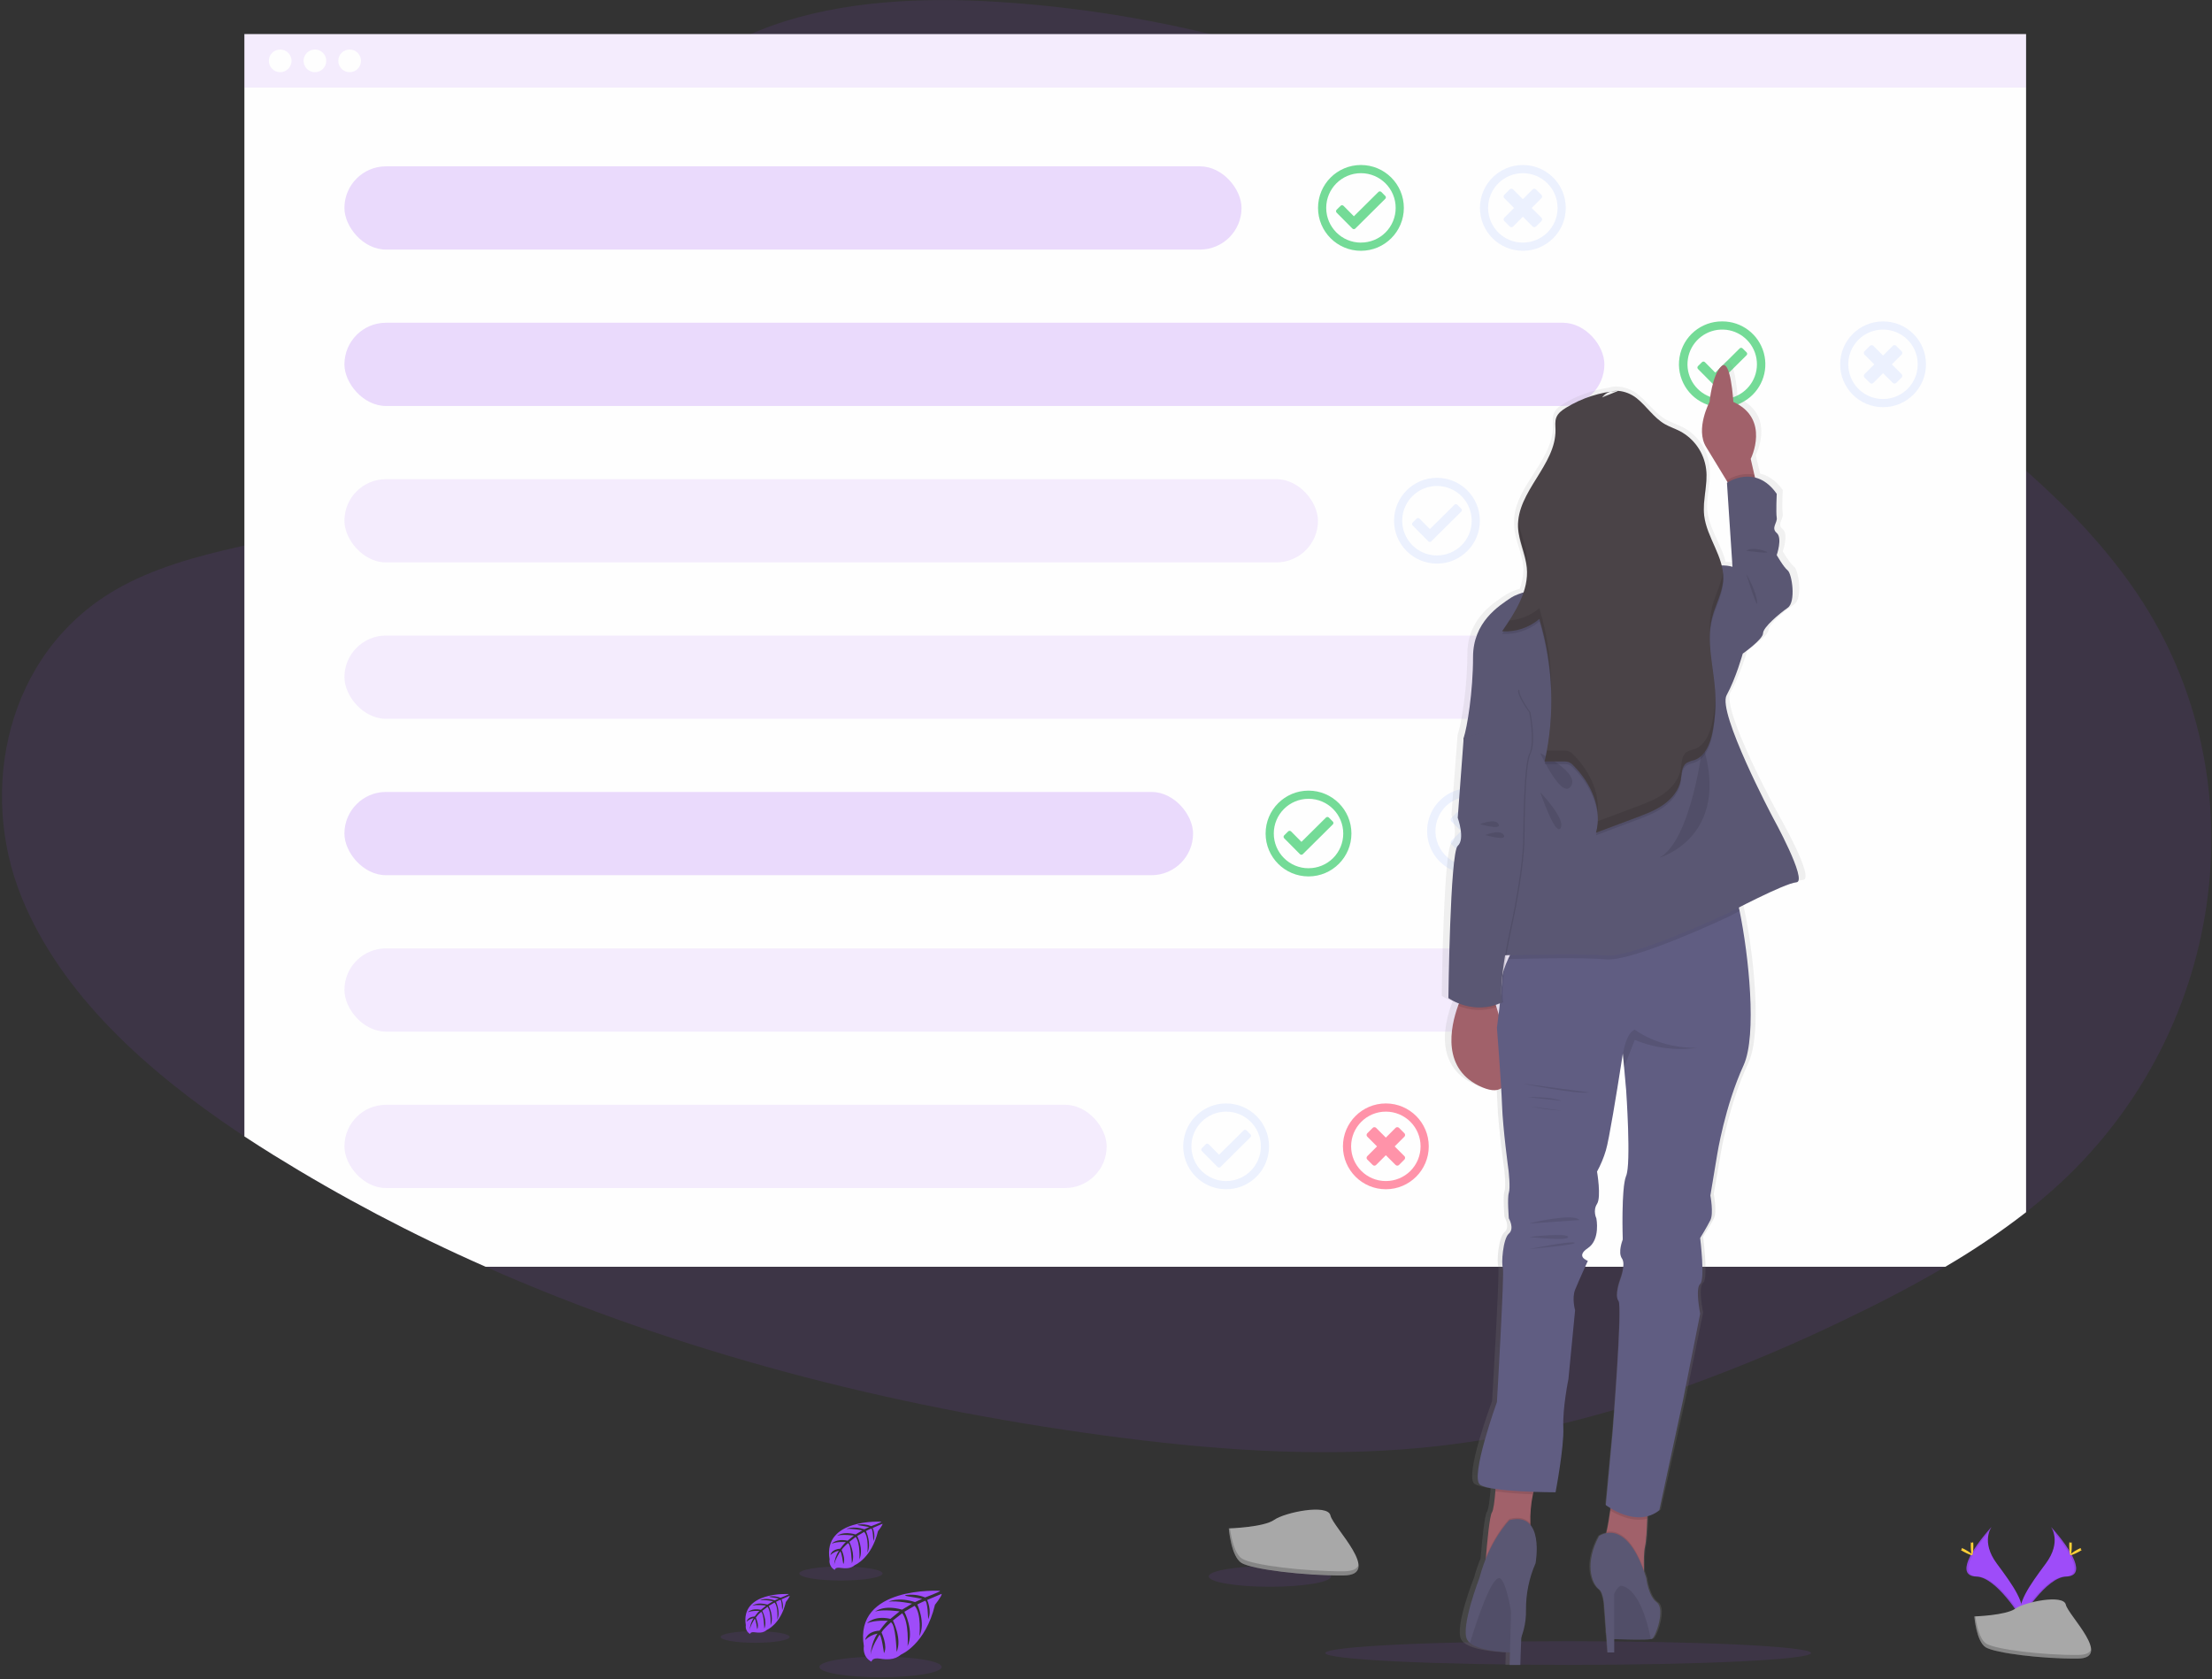 <svg width="461" height="350" viewBox="0 0 461 350" fill="none" xmlns="http://www.w3.org/2000/svg">
<rect x="0" y="0" width="461" height="350" fill="#333333" stroke="none"/>
<path opacity="0.1" fill-rule="evenodd" clip-rule="evenodd" d="M427.404 248.402C425.971 249.662 424.502 250.889 422.998 252.081C422.746 252.285 422.487 252.507 422.231 252.69C416.877 256.844 411.256 260.641 405.404 264.058C398.689 268.027 391.681 271.637 384.578 275.044C373.903 280.209 362.968 284.821 351.818 288.861L351.316 289.044C346.411 290.792 341.45 292.406 336.434 293.885L336.345 293.911C332.845 294.932 329.321 295.876 325.772 296.742L325.287 296.861C320.064 298.122 314.789 299.193 309.46 300.076L308.234 300.272C304.34 300.885 300.418 301.385 296.47 301.771C274.277 303.9 251.817 302.171 229.761 299.182C185.219 293.14 141.269 281.814 101.172 264.058C85.894 257.325 71.108 249.527 56.924 240.721C54.914 239.469 52.917 238.192 50.933 236.889C50.622 236.68 50.307 236.463 49.996 236.263C30.436 223.187 12.77 207.262 4.552 187.165C-4.616 164.73 1.252 136.296 23.959 123.015C31.802 118.459 40.85 115.977 50.005 113.929L50.942 113.72C52.492 113.38 54.041 113.052 55.587 112.724C60.99 111.578 66.423 110.442 71.805 109.168C81.807 106.814 91.634 104.004 100.793 99.878C101.469 99.577 102.142 99.266 102.811 98.945C109.977 95.539 117.774 90.583 123.675 84.63C128.759 79.491 132.417 73.598 133.021 67.275C133.196 65.479 133.115 63.667 132.783 61.893C132.153 58.529 131.544 55.242 131.08 52.032C130.228 46.002 129.956 40.237 131.118 34.676C132.302 29.009 134.98 23.555 140.098 18.266C140.873 17.466 141.705 16.67 142.593 15.878C146.726 12.252 151.401 9.295 156.448 7.115C157.076 6.831 157.706 6.566 158.339 6.319C172.39 0.63 189.281 -0.558 205.061 0.226C219.804 0.983 234.454 3.018 248.845 6.31C249.986 6.566 251.127 6.834 252.251 7.106C264.498 10.072 276.549 13.796 288.333 18.258C322.979 31.287 355.403 50.06 385.387 70.439L386.818 71.414C387.519 71.893 388.22 72.376 388.922 72.861C390.358 73.849 391.786 74.843 393.205 75.842C394.261 76.577 395.314 77.318 396.364 78.064L398.625 79.67L400.035 80.683C407.699 86.218 415.24 91.954 422.227 98.106L422.993 98.788C431.509 106.367 439.22 114.567 445.394 123.722C471.585 162.571 463.818 216.395 427.404 248.402Z" fill="#9E4CF9"/>
<path opacity="0.03" fill-rule="evenodd" clip-rule="evenodd" d="M422.998 6.31V252.081C422.746 252.285 422.487 252.507 422.231 252.69C416.877 256.844 411.256 260.641 405.404 264.058H101.206C85.917 257.327 71.119 249.528 56.924 240.721C54.914 239.469 52.917 238.192 50.933 236.889C50.622 236.68 50.307 236.463 49.996 236.263V6.336L422.998 6.31Z" fill="black"/>
<path fill-rule="evenodd" clip-rule="evenodd" d="M422.252 7.106V252.69C416.898 256.844 411.277 260.641 405.425 264.058H101.206C85.917 257.327 71.119 249.529 56.924 240.721C54.914 239.469 52.917 238.192 50.933 236.889V7.106H422.252Z" fill="#FEFEFE"/>
<g opacity="0.7">
<path fill-rule="evenodd" clip-rule="evenodd" d="M324.069 108.543C324.069 103.604 328.073 99.601 333.011 99.601C337.949 99.601 341.953 103.604 341.953 108.543C341.953 113.481 337.949 117.484 333.011 117.484C328.073 117.484 324.069 113.481 324.069 108.543ZM325.772 108.543C325.772 112.54 329.013 115.781 333.011 115.781L332.99 115.768C336.681 115.783 339.792 113.018 340.211 109.35C340.629 105.682 338.22 102.287 334.62 101.471C331.02 100.654 327.382 102.677 326.177 106.167C325.907 106.93 325.771 107.733 325.772 108.543Z" fill="#FF6584"/>
<path fill-rule="evenodd" clip-rule="evenodd" d="M335.753 112.426L336.877 111.297C336.971 111.204 337.024 111.077 337.024 110.944C337.024 110.811 336.971 110.684 336.877 110.591L334.846 108.555L336.877 106.524C336.971 106.431 337.024 106.304 337.024 106.171C337.024 106.038 336.971 105.911 336.877 105.818L335.753 104.689C335.659 104.595 335.531 104.542 335.398 104.542C335.264 104.542 335.136 104.595 335.042 104.689L333.011 106.72L330.98 104.689C330.886 104.595 330.759 104.542 330.627 104.542C330.494 104.542 330.367 104.595 330.273 104.689L329.145 105.839C329.051 105.932 328.998 106.06 328.998 106.192C328.998 106.325 329.051 106.452 329.145 106.546L331.176 108.577L329.145 110.612C329.051 110.705 328.998 110.833 328.998 110.965C328.998 111.098 329.051 111.225 329.145 111.319L330.273 112.447C330.367 112.541 330.494 112.594 330.627 112.594C330.759 112.594 330.886 112.541 330.98 112.447L333.011 110.412L335.042 112.447C335.246 112.633 335.561 112.624 335.753 112.426Z" fill="#FF6584"/>
</g>
<path opacity="0.1" fill-rule="evenodd" clip-rule="evenodd" d="M311.342 165.803C313.326 167.136 314.694 169.207 315.141 171.555C315.253 172.109 315.312 172.672 315.315 173.237C315.322 176.194 313.868 178.962 311.429 180.634C308.991 182.306 305.884 182.664 303.129 181.591L302.873 181.489C299.571 180.08 297.426 176.839 297.422 173.248C297.417 169.658 299.553 166.411 302.852 164.994C303.307 164.799 303.779 164.645 304.262 164.534L304.53 164.47C306.888 163.983 309.342 164.463 311.342 165.803ZM313.488 174.336C313.49 174.327 313.49 174.319 313.488 174.31C313.549 173.954 313.582 173.594 313.586 173.233C313.58 170.972 312.517 168.845 310.714 167.481C308.911 166.118 306.575 165.675 304.398 166.284L304.13 166.365C303.63 166.525 303.15 166.742 302.699 167.012C300.684 168.209 299.373 170.307 299.181 172.643C298.989 174.979 299.94 177.263 301.732 178.772C302.14 179.116 302.586 179.412 303.061 179.654C303.142 179.699 303.226 179.74 303.312 179.777C305.359 180.724 307.73 180.663 309.725 179.612C311.72 178.561 313.112 176.64 313.488 174.417V174.336Z" fill="#4D7CFE"/>
<path opacity="0.1" fill-rule="evenodd" clip-rule="evenodd" d="M309.09 177.103L310.218 175.975C310.312 175.881 310.365 175.754 310.365 175.622C310.365 175.489 310.312 175.362 310.218 175.268L308.187 173.237L310.218 171.206C310.313 171.112 310.366 170.984 310.366 170.851C310.366 170.717 310.313 170.589 310.218 170.495L309.09 169.371C308.996 169.277 308.869 169.224 308.737 169.224C308.604 169.224 308.477 169.277 308.383 169.371L306.352 171.41L304.308 169.371C304.215 169.277 304.088 169.224 303.955 169.224C303.822 169.224 303.695 169.277 303.602 169.371L302.473 170.495C302.379 170.589 302.326 170.717 302.326 170.851C302.326 170.984 302.379 171.112 302.473 171.206L304.509 173.237L302.473 175.268C302.379 175.362 302.326 175.489 302.326 175.622C302.326 175.754 302.379 175.881 302.473 175.975L303.602 177.103C303.695 177.197 303.822 177.25 303.955 177.25C304.088 177.25 304.215 177.197 304.308 177.103L306.344 175.072L308.375 177.103C308.469 177.2 308.598 177.255 308.732 177.255C308.867 177.255 308.996 177.2 309.09 177.103Z" fill="#4D7CFE"/>
<path opacity="0.7" fill-rule="evenodd" clip-rule="evenodd" d="M274.69 43.337C274.69 38.399 278.694 34.395 283.632 34.395C288.57 34.395 292.574 38.399 292.574 43.337C292.574 48.275 288.57 52.279 283.632 52.279C278.694 52.279 274.69 48.275 274.69 43.337ZM283.632 50.575C279.634 50.575 276.394 47.335 276.394 43.337C276.394 39.339 279.634 36.099 283.632 36.099C287.63 36.099 290.87 39.339 290.87 43.337C290.874 45.257 290.112 47.099 288.754 48.456C287.395 49.813 285.552 50.573 283.632 50.567V50.575ZM287.881 40.02L288.695 40.838V40.829C288.781 40.91 288.83 41.024 288.83 41.143C288.829 41.262 288.778 41.375 288.69 41.455L282.461 47.638C282.381 47.721 282.27 47.768 282.155 47.768C282.039 47.768 281.928 47.721 281.848 47.638L278.569 44.333C278.486 44.253 278.439 44.142 278.439 44.027C278.439 43.911 278.486 43.8 278.569 43.72L279.391 42.907C279.471 42.825 279.581 42.779 279.696 42.779C279.81 42.779 279.92 42.825 280 42.907L282.159 45.083L287.268 40.02C287.349 39.937 287.459 39.89 287.575 39.89C287.69 39.89 287.801 39.937 287.881 40.02Z" fill="#3ACC6C"/>
<path opacity="0.1" fill-rule="evenodd" clip-rule="evenodd" d="M290.534 108.543C290.534 103.604 294.537 99.601 299.476 99.601C304.414 99.601 308.417 103.604 308.417 108.543C308.417 113.481 304.414 117.484 299.476 117.484C294.537 117.484 290.534 113.481 290.534 108.543ZM299.476 115.781C296.548 115.781 293.909 114.017 292.788 111.313C291.668 108.608 292.287 105.494 294.357 103.424C296.427 101.354 299.541 100.735 302.246 101.855C304.951 102.975 306.714 105.615 306.714 108.543C306.719 110.463 305.957 112.307 304.599 113.664C303.24 115.022 301.396 115.782 299.476 115.777V115.781ZM303.725 105.221L304.538 106.043V106.039C304.622 106.12 304.668 106.233 304.667 106.349C304.665 106.466 304.616 106.577 304.53 106.656L298.296 112.839C298.216 112.922 298.105 112.969 297.99 112.969C297.874 112.969 297.763 112.922 297.683 112.839L294.409 109.535C294.325 109.454 294.278 109.344 294.278 109.228C294.278 109.112 294.325 109.002 294.409 108.922L295.231 108.108C295.311 108.025 295.421 107.978 295.537 107.978C295.653 107.978 295.763 108.025 295.844 108.108L298.002 110.284L303.112 105.221C303.192 105.138 303.303 105.091 303.418 105.091C303.534 105.091 303.645 105.138 303.725 105.221Z" fill="#4D7CFE"/>
<path opacity="0.7" fill-rule="evenodd" clip-rule="evenodd" d="M263.765 173.748C263.765 168.81 267.768 164.807 272.706 164.807C277.645 164.807 281.648 168.81 281.648 173.748C281.648 178.686 277.645 182.69 272.706 182.69C267.768 182.69 263.765 178.686 263.765 173.748ZM272.706 180.987C268.709 180.987 265.468 177.746 265.468 173.748C265.468 169.75 268.709 166.51 272.706 166.51C276.704 166.51 279.945 169.75 279.945 173.748C279.95 175.669 279.189 177.513 277.831 178.871C276.472 180.229 274.627 180.989 272.706 180.982V180.987ZM276.956 170.427L277.769 171.249V171.244C277.852 171.326 277.899 171.438 277.897 171.555C277.896 171.672 277.846 171.783 277.76 171.862L271.527 178.044C271.446 178.128 271.336 178.175 271.22 178.175C271.105 178.175 270.994 178.128 270.914 178.044L267.639 174.74C267.556 174.66 267.509 174.549 267.509 174.434C267.509 174.318 267.556 174.207 267.639 174.127L268.461 173.314C268.541 173.231 268.652 173.184 268.768 173.184C268.883 173.184 268.994 173.231 269.074 173.314L271.233 175.49L276.342 170.427C276.423 170.344 276.533 170.297 276.649 170.297C276.765 170.297 276.875 170.344 276.956 170.427Z" fill="#3ACC6C"/>
<path opacity="0.1" fill-rule="evenodd" clip-rule="evenodd" d="M247.277 235.536C248.661 232.195 251.922 230.016 255.538 230.016C260.477 230.016 264.48 234.02 264.48 238.958C264.48 242.575 262.301 245.835 258.96 247.219C255.619 248.603 251.773 247.838 249.216 245.281C246.658 242.723 245.893 238.877 247.277 235.536ZM255.538 246.196C251.541 246.196 248.3 242.956 248.3 238.958C248.3 234.96 251.541 231.72 255.538 231.72C259.536 231.72 262.777 234.96 262.777 238.958C262.774 242.954 259.534 246.192 255.538 246.192V246.196ZM259.788 235.637L260.601 236.454V236.45C260.686 236.531 260.734 236.644 260.734 236.762C260.733 236.88 260.683 236.992 260.597 237.072L254.367 243.254C254.287 243.337 254.176 243.384 254.061 243.384C253.945 243.384 253.834 243.337 253.754 243.254L250.476 239.95C250.394 239.87 250.348 239.76 250.348 239.646C250.348 239.531 250.394 239.421 250.476 239.341L251.293 238.524C251.373 238.44 251.484 238.393 251.6 238.393C251.715 238.393 251.826 238.44 251.906 238.524L254.065 240.699L259.175 235.637C259.255 235.554 259.365 235.506 259.481 235.506C259.597 235.506 259.707 235.554 259.788 235.637Z" fill="#4D7CFE"/>
<path opacity="0.7" fill-rule="evenodd" clip-rule="evenodd" d="M350.033 74.45C350.765 70.119 354.533 66.962 358.925 66.998C362.967 66.977 366.521 69.67 367.593 73.567C368.666 77.465 366.99 81.597 363.506 83.647C363.099 83.894 362.672 84.107 362.229 84.281C360.326 85.035 358.221 85.113 356.268 84.502C356.17 84.477 356.076 84.443 355.982 84.409L355.982 84.409C351.823 83 349.302 78.78 350.033 74.45ZM362.097 82.442C361.797 82.59 361.486 82.716 361.168 82.82C359.812 83.259 358.357 83.29 356.983 82.91C356.791 82.855 356.6 82.795 356.417 82.727C353.191 81.536 351.248 78.241 351.767 74.842C352.287 71.444 355.126 68.879 358.56 68.707C361.994 68.534 365.075 70.801 365.933 74.131C366.79 77.46 365.187 80.934 362.097 82.442ZM363.174 72.627L363.987 73.432C364.074 73.511 364.125 73.623 364.126 73.741C364.128 73.859 364.081 73.972 363.996 74.053L361.203 76.825L360.351 77.677L357.771 80.232C357.676 80.328 357.542 80.374 357.409 80.355C357.314 80.34 357.226 80.295 357.158 80.227L356.974 80.044L353.883 76.923C353.8 76.843 353.753 76.732 353.753 76.617C353.753 76.501 353.8 76.39 353.883 76.31L354.705 75.497C354.785 75.414 354.896 75.367 355.012 75.367C355.127 75.367 355.238 75.414 355.318 75.497L357.477 77.673L358.367 76.791L358.865 76.293L358.946 76.216L359.904 75.267L362.561 72.627C362.641 72.544 362.752 72.497 362.867 72.497C362.983 72.497 363.094 72.544 363.174 72.627Z" fill="#3ACC6C"/>
<rect opacity="0.2" x="71.78" y="34.672" width="186.965" height="17.355" rx="8.678" fill="#9E4CF9"/>
<rect opacity="0.2" x="71.78" y="67.275" width="262.589" height="17.355" rx="8.678" fill="#9E4CF9"/>
<rect opacity="0.1" x="71.78" y="99.878" width="202.898" height="17.355" rx="8.678" fill="#9E4CF9"/>
<rect opacity="0.1" x="71.78" y="132.48" width="262.589" height="17.355" rx="8.678" fill="#9E4CF9"/>
<rect opacity="0.2" x="71.78" y="165.083" width="176.865" height="17.355" rx="8.678" fill="#9E4CF9"/>
<rect opacity="0.1" x="71.78" y="197.69" width="262.589" height="17.355" rx="8.678" fill="#9E4CF9"/>
<rect opacity="0.1" x="71.78" y="230.293" width="158.863" height="17.355" rx="8.678" fill="#9E4CF9"/>
<path opacity="0.1" fill-rule="evenodd" clip-rule="evenodd" d="M308.434 43.337C308.434 38.399 312.438 34.395 317.376 34.395C322.314 34.395 326.318 38.399 326.318 43.337C326.318 48.275 322.314 52.279 317.376 52.279C312.438 52.279 308.434 48.275 308.434 43.337ZM310.137 43.337C310.137 47.335 313.378 50.575 317.376 50.575V50.567C319.296 50.573 321.139 49.813 322.497 48.456C323.856 47.099 324.618 45.257 324.614 43.337C324.614 39.339 321.374 36.099 317.376 36.099C313.378 36.099 310.137 39.339 310.137 43.337Z" fill="#4D7CFE"/>
<path opacity="0.1" fill-rule="evenodd" clip-rule="evenodd" d="M320.118 47.216L321.246 46.092C321.341 45.998 321.394 45.87 321.394 45.736C321.394 45.603 321.341 45.475 321.246 45.381L319.211 43.35L321.242 41.319C321.336 41.224 321.39 41.096 321.39 40.963C321.39 40.83 321.336 40.702 321.242 40.608L320.114 39.483C320.02 39.389 319.893 39.336 319.76 39.336C319.628 39.336 319.5 39.389 319.407 39.483L317.376 41.514L315.345 39.483C315.251 39.389 315.123 39.336 314.989 39.336C314.856 39.336 314.728 39.389 314.634 39.483L313.51 40.608C313.414 40.701 313.361 40.829 313.361 40.963C313.361 41.097 313.414 41.225 313.51 41.319L315.541 43.35L313.514 45.376C313.419 45.47 313.365 45.598 313.365 45.732C313.365 45.866 313.419 45.994 313.514 46.087L314.638 47.212C314.732 47.306 314.86 47.359 314.994 47.359C315.127 47.359 315.255 47.306 315.349 47.212L317.38 45.181L319.411 47.212C319.504 47.306 319.631 47.36 319.764 47.361C319.896 47.362 320.024 47.309 320.118 47.216Z" fill="#4D7CFE"/>
<path opacity="0.1" fill-rule="evenodd" clip-rule="evenodd" d="M383.505 75.94C383.505 71.001 387.509 66.998 392.447 66.998C394.821 66.991 397.099 67.931 398.777 69.609C400.456 71.288 401.395 73.566 401.389 75.94C401.389 80.878 397.385 84.881 392.447 84.881C387.509 84.881 383.505 80.878 383.505 75.94ZM385.437 77.791C386.278 80.971 389.158 83.184 392.447 83.178V83.174C394.982 83.17 397.33 81.841 398.638 79.67C400.333 76.851 399.914 73.243 397.618 70.888C395.323 68.532 391.727 68.02 388.866 69.642C386.004 71.264 384.596 74.611 385.437 77.791Z" fill="#4D7CFE"/>
<path opacity="0.1" fill-rule="evenodd" clip-rule="evenodd" d="M395.181 79.819L396.309 78.695C396.403 78.6 396.456 78.472 396.456 78.339C396.456 78.206 396.403 78.078 396.309 77.984L394.274 75.952L396.309 73.921C396.403 73.828 396.456 73.701 396.456 73.568C396.456 73.435 396.403 73.308 396.309 73.215L395.181 72.086C395.087 71.992 394.96 71.939 394.827 71.939C394.695 71.939 394.567 71.992 394.474 72.086L392.447 74.117L390.416 72.086C390.323 71.992 390.195 71.939 390.063 71.939C389.93 71.939 389.803 71.992 389.709 72.086L388.581 73.215C388.487 73.308 388.434 73.435 388.434 73.568C388.434 73.701 388.487 73.828 388.581 73.921L390.612 75.952L388.581 77.984C388.487 78.078 388.433 78.206 388.433 78.339C388.433 78.472 388.487 78.6 388.581 78.695L389.709 79.819C389.802 79.915 389.929 79.969 390.063 79.969C390.196 79.969 390.324 79.915 390.416 79.819L392.447 77.788L394.482 79.819C394.676 80.009 394.987 80.009 395.181 79.819Z" fill="#4D7CFE"/>
<g opacity="0.7">
<path fill-rule="evenodd" clip-rule="evenodd" d="M279.881 238.958C279.881 234.02 283.884 230.016 288.822 230.016C293.761 230.016 297.764 234.02 297.764 238.958C297.764 243.896 293.761 247.9 288.822 247.9C283.884 247.9 279.881 243.896 279.881 238.958ZM281.584 238.958C281.584 242.956 284.825 246.196 288.822 246.196V246.192C290.743 246.198 292.587 245.438 293.946 244.08C295.304 242.722 296.065 240.879 296.061 238.958C296.061 234.96 292.82 231.72 288.822 231.72C284.825 231.72 281.584 234.96 281.584 238.958Z" fill="#FF6584"/>
<path fill-rule="evenodd" clip-rule="evenodd" d="M291.565 242.837L292.689 241.713C292.783 241.619 292.836 241.491 292.836 241.357C292.836 241.224 292.783 241.096 292.689 241.002L290.658 238.971L292.689 236.94C292.783 236.846 292.836 236.719 292.836 236.586C292.836 236.454 292.783 236.326 292.689 236.233L291.565 235.105C291.47 235.01 291.342 234.957 291.209 234.957C291.076 234.957 290.948 235.01 290.853 235.105L288.822 237.136L286.791 235.105C286.698 235.01 286.571 234.958 286.438 234.958C286.305 234.958 286.178 235.01 286.085 235.105L284.956 236.233C284.862 236.326 284.809 236.454 284.809 236.586C284.809 236.719 284.862 236.846 284.956 236.94L286.987 238.971L284.956 241.002C284.862 241.096 284.809 241.224 284.809 241.357C284.809 241.491 284.862 241.619 284.956 241.713L286.085 242.837C286.177 242.933 286.305 242.988 286.438 242.988C286.571 242.988 286.699 242.933 286.791 242.837L288.822 240.806L290.853 242.837C290.948 242.931 291.076 242.984 291.209 242.984C291.342 242.984 291.47 242.931 291.565 242.837Z" fill="#FF6584"/>
</g>
<path opacity="0.1" fill-rule="evenodd" clip-rule="evenodd" d="M326.811 347.049C354.767 347.049 377.429 345.944 377.429 344.58C377.429 343.216 354.767 342.11 326.811 342.11C298.856 342.11 276.193 343.216 276.193 344.58C276.193 345.944 298.856 347.049 326.811 347.049Z" fill="#9E4CF9"/>
<path fill-rule="evenodd" clip-rule="evenodd" d="M370.604 169.707C370.604 169.707 358.635 147.83 360.658 144.271C362.68 140.711 364.158 135.559 364.158 135.559C364.158 135.559 368.577 132.536 368.577 131.301C368.577 130.066 372.077 127.209 373.921 125.966C375.765 124.723 374.841 118.851 373.921 118.14C373.001 117.429 371.541 114.938 371.541 114.938C371.541 114.938 372.818 111.383 371.541 110.314C370.744 109.647 371.014 108.984 371.284 108.319C371.448 107.918 371.611 107.516 371.541 107.112C371.353 106.039 371.541 102.134 371.541 102.134C370.046 100.057 368.39 99.086 366.832 98.728L366.695 98.166L365.908 94.849C365.908 94.849 369.74 87.504 363.523 83.659C363.083 83.384 362.624 83.142 362.148 82.936C362.148 82.936 362.148 82.757 362.114 82.454C362.029 81.356 361.769 78.601 361.211 76.83C360.887 75.799 360.466 75.105 359.934 75.263C359.803 75.301 359.683 75.369 359.585 75.463C359.331 75.692 359.109 75.954 358.925 76.242C358.917 76.259 358.907 76.275 358.895 76.289C358.189 77.556 357.694 78.929 357.43 80.355C357.241 81.198 357.099 82.051 357.004 82.91C356.735 83.421 356.498 83.949 356.293 84.49C355.54 86.444 354.658 89.829 356.263 92.333C357.626 94.462 359.461 97.387 360.794 99.516L360.836 99.584L360.917 99.716L360.777 99.805L360.798 100.133L360.922 101.926L361.973 117.412C361.663 117.322 361.348 117.255 361.028 117.212C360.573 117.145 360.113 117.115 359.653 117.122C359.264 115.595 358.582 114.115 357.897 112.627C356.999 110.677 356.096 108.715 355.842 106.622C355.797 106.253 355.772 105.882 355.769 105.511C355.787 104.435 355.921 103.357 356.055 102.28V102.28C356.21 101.033 356.365 99.787 356.34 98.545V98.545C356.34 98.119 356.34 97.693 356.297 97.268C356.297 97.153 356.297 97.033 356.263 96.914C355.79 93.493 353.66 90.525 350.571 88.982C350.105 88.75 349.622 88.552 349.139 88.354C348.515 88.098 347.891 87.842 347.305 87.513C345.911 86.732 344.808 85.586 343.701 84.436C342.902 83.606 342.101 82.774 341.186 82.075C339.564 80.836 337.141 80.172 335.332 80.798C334.372 80.943 333.421 81.139 332.483 81.386C330.196 81.984 328.002 82.895 325.964 84.094C325.687 84.26 325.411 84.43 325.147 84.626C324.57 85.002 324.114 85.535 323.831 86.163C323.648 86.695 323.578 87.259 323.627 87.819C323.627 88.224 323.627 88.637 323.652 89.041C323.59 92.575 321.586 95.693 319.587 98.804C317.731 101.693 315.879 104.574 315.588 107.776C315.588 107.871 315.578 107.965 315.569 108.06C315.563 108.123 315.557 108.186 315.554 108.249V108.394V108.977V109.241V109.509C315.61 111.059 316.065 112.553 316.52 114.048C316.921 115.366 317.323 116.686 317.453 118.046C317.478 118.306 317.491 118.561 317.495 118.821C317.448 120.155 317.194 121.474 316.741 122.73C315.819 122.976 314.93 123.336 314.097 123.803L313.91 123.923C311.647 125.375 307.798 127.846 306.369 132.455C305.992 133.685 305.803 134.966 305.811 136.253C305.787 140.801 305.371 145.338 304.568 149.814C304.382 150.942 304.121 152.056 303.785 153.148C303.753 153.255 303.744 153.366 303.759 153.476L302.873 164.973L302.716 166.995L302.495 169.873C302.495 169.873 302.558 170.048 302.652 170.342C302.791 170.778 302.907 171.222 303.001 171.67C303.249 172.645 303.288 173.66 303.116 174.651C303.029 175.072 302.811 175.454 302.495 175.745C302.467 175.769 302.443 175.796 302.422 175.826C302.171 176.179 301.945 177.231 301.749 178.755C301.673 179.352 301.6 180.033 301.528 180.74C301.102 185.274 300.838 192.061 300.676 197.673C300.523 203.209 300.468 207.581 300.468 207.581C301.185 208.044 301.952 208.424 302.754 208.714L302.709 208.826L302.709 208.826C302.663 208.94 302.616 209.057 302.571 209.178C301.847 211.057 301.38 213.025 301.183 215.029C300.825 219.214 301.996 223.864 307.834 226.257C308.207 226.412 308.59 226.543 308.979 226.648C310.257 226.989 311.198 226.895 311.892 226.47C311.892 226.631 311.904 226.788 311.916 226.945C311.923 227.032 311.93 227.119 311.934 227.206C311.994 228.245 312.045 229.195 312.071 229.991C312.254 234.973 313.488 243.684 313.488 243.684C313.488 243.684 313.914 247.244 313.544 248.308C313.173 249.373 313.544 253.644 313.544 253.644C313.544 253.644 314.821 255.772 313.544 256.845C312.266 257.918 311.887 263.232 312.266 263.96C312.271 263.987 312.271 264.015 312.266 264.041C312.547 265.808 310.959 292.063 310.959 292.063C310.959 292.063 309.456 296.082 308.26 300.255C307.093 304.317 306.216 308.524 307.297 309.311C307.834 309.703 309.082 309.997 310.665 310.223C310.665 310.352 310.651 310.481 310.637 310.612C310.632 310.658 310.627 310.704 310.623 310.751C310.47 312.628 310.227 314.651 309.878 315.162C309.371 315.886 308.839 321.498 308.6 324.529L308.575 324.866C308.029 326.159 307.571 327.488 307.204 328.842C307.204 328.842 303.129 339.061 304.509 341.714C304.637 341.952 304.809 342.165 305.015 342.34C305.056 342.383 305.1 342.423 305.147 342.459C307.11 344.03 312.028 344.358 313.812 344.431L313.744 346.96V347.054H316.064V346.99C316.064 346.67 316.116 345.206 316.192 343.247C316.192 342.991 316.206 342.726 316.22 342.454C316.225 342.356 316.23 342.257 316.235 342.157C316.235 341.973 316.247 341.787 316.258 341.598C316.265 341.486 316.273 341.373 316.277 341.259C316.961 339.443 317.303 337.518 317.287 335.578C317.289 333.351 317.59 331.135 318.181 328.987C318.473 327.881 318.867 326.805 319.36 325.772C319.36 325.772 320.084 321.94 319.075 319.228C318.882 318.69 318.594 318.19 318.223 317.755V317.482V317.172V316.903C318.201 315.069 318.383 313.238 318.768 311.445C318.766 311.416 318.766 311.388 318.768 311.359C318.802 311.21 318.841 311.07 318.879 310.934L318.905 310.84L319.658 310.866C321.97 310.929 323.669 310.929 323.669 310.929C323.669 310.929 325.513 301.502 325.33 297.415V296.861C325.266 292.799 326.445 287.277 326.445 287.277L327.919 272.872C327.919 272.872 327.182 270.377 327.919 268.614C328.374 267.516 329.315 265.476 329.971 264.071C330.091 263.816 330.201 263.583 330.297 263.38C330.446 263.064 330.56 262.822 330.622 262.687L330.682 262.568C330.45 262.489 330.229 262.378 330.026 262.24C329.426 261.84 328.889 261.057 330.686 259.903C333.45 258.123 332.53 253.678 332.53 253.678C332.53 253.678 331.717 252.077 332.675 250.654C333.633 249.232 332.675 243.897 332.675 243.897C333.456 242.48 334.081 240.983 334.54 239.431C335.225 237.302 336.958 226.891 337.776 221.871C338.044 220.223 338.201 219.159 338.201 219.159L338.227 219.418L338.252 219.7L338.482 222.071L338.512 222.386L338.938 226.87C338.938 226.87 339.79 238.656 339.257 243.276V243.361C339.216 243.839 339.111 244.31 338.946 244.762C337.967 246.976 338.146 255.772 338.197 257.718V258.11C338.197 258.131 338.17 258.21 338.129 258.334C337.958 258.842 337.537 260.096 337.678 261.116C337.713 261.438 337.829 261.745 338.014 262.01C338.269 262.424 338.384 262.91 338.342 263.394V263.437C338.337 263.642 338.32 263.847 338.291 264.05C338.162 264.874 337.945 265.682 337.644 266.46C337.644 266.46 336.656 269.057 337.03 270.415C337.075 270.592 337.158 270.756 337.273 270.897C337.36 271.053 337.408 271.229 337.414 271.408C337.412 271.423 337.412 271.439 337.414 271.454C337.759 274.32 336.869 286.97 336.341 293.894C336.128 296.627 335.974 298.467 335.974 298.467L334.54 313.599L334.684 313.701C334.85 313.821 335.161 314.025 335.578 314.272V314.306L335.515 314.762C335.306 316.218 335.025 317.912 334.718 319.207C334.709 319.244 334.7 319.28 334.691 319.315C334.676 319.375 334.662 319.432 334.646 319.488C334.087 319.585 333.555 319.799 333.083 320.114C329.984 325.619 331.355 329.984 333.083 331.252C333.573 331.61 333.905 332.611 334.127 333.854L334.552 339.342V339.973C334.553 340.143 334.58 340.313 334.633 340.475L334.765 342.14L334.944 344.456H336.358V341.654H336.434C338.665 341.731 342.263 341.825 343.83 341.701H343.873C344.003 341.701 344.117 341.683 344.218 341.667L344.245 341.663C344.263 341.66 344.281 341.657 344.299 341.654C344.383 341.642 344.466 341.619 344.546 341.586C345.376 341.186 347.445 335.319 345.58 333.986C343.715 332.653 343.302 328.877 343.302 328.877C343.141 328.383 342.979 327.914 342.813 327.467V327.178C342.762 325.351 342.783 323.371 343.034 322.298C343.315 321.119 343.46 318.641 343.519 316.469V315.979V315.928C343.843 315.846 344.16 315.743 344.469 315.617L344.537 315.588C345.107 315.349 345.642 315.032 346.125 314.647L351.286 291.53L351.835 288.844L354.948 273.6C354.948 273.6 353.845 268.265 354.948 267.38C355.373 267.056 355.463 265.676 355.437 264.08C355.395 261.286 354.948 257.774 354.948 257.774C354.948 257.774 356.421 255.462 357.162 254.04C357.903 252.617 357.162 248.883 357.162 248.883L358.631 240.367C358.631 240.367 360.291 230.17 364.345 221.654C367.325 215.373 365.426 198.414 363.493 189.387C363.442 189.153 363.391 188.923 363.34 188.702V188.668C364.251 188.217 365.367 187.672 366.559 187.101L367.01 186.888C368.522 186.177 370.123 185.445 371.558 184.836L371.651 184.797C372.684 184.347 373.74 183.952 374.815 183.614C375.132 183.517 375.457 183.45 375.786 183.414C378.341 183.231 370.604 169.707 370.604 169.707ZM312.99 198.661H313.757C313.667 198.827 313.582 198.998 313.497 199.168L313.459 199.244L313.458 199.244C313.42 199.32 313.383 199.394 313.348 199.47C313.067 200.054 312.807 200.65 312.594 201.233C312.679 200.603 312.786 199.917 312.905 199.185L312.91 199.152C312.938 198.97 312.962 198.81 312.99 198.661ZM310.921 209.672C310.923 209.692 310.923 209.712 310.921 209.732C310.968 209.889 311.015 210.034 311.1 210.158C311.185 210.417 311.266 210.681 311.347 210.95C311.371 210.746 311.397 210.537 311.424 210.323C311.435 210.236 311.446 210.148 311.457 210.06C311.463 210.006 311.472 209.953 311.481 209.899C311.497 209.798 311.513 209.697 311.513 209.591C311.515 209.566 311.515 209.54 311.513 209.515C311.521 209.455 311.53 209.395 311.54 209.334C311.563 209.196 311.585 209.057 311.585 208.918V208.778L311.53 208.799C311.257 208.896 310.989 208.985 310.725 209.068C310.735 209.099 310.746 209.132 310.756 209.164C310.788 209.265 310.822 209.369 310.857 209.472L310.921 209.672Z" fill="url(#paint0_linear)"/>
<path fill-rule="evenodd" clip-rule="evenodd" d="M366.197 101.47L361.599 103.101L359.929 100.333C358.652 98.204 356.881 95.292 355.574 93.176C353.266 89.45 356.285 83.778 356.285 83.778C356.285 83.778 356.813 78.107 358.763 76.336C360.713 74.564 361.245 83.778 361.245 83.778C369.041 87.325 364.864 95.654 364.864 95.654L365.622 98.962L366.197 101.47Z" fill="#A1616A"/>
<path opacity="0.1" fill-rule="evenodd" clip-rule="evenodd" d="M366.197 101.47L361.599 103.101L359.929 100.333V100.091C359.929 100.091 362.565 98.281 365.639 98.962L366.197 101.47Z" fill="black"/>
<path fill-rule="evenodd" clip-rule="evenodd" d="M358.763 120.12L361.066 118.187L359.912 100.636C359.912 100.636 365.852 96.561 370.285 102.943C370.285 102.943 370.106 106.844 370.285 107.908C370.464 108.973 369.046 110.037 370.285 111.097C371.524 112.158 370.285 115.704 370.285 115.704C370.285 115.704 371.686 118.187 372.571 118.898C373.457 119.609 374.347 125.455 372.571 126.698C370.796 127.942 367.432 130.773 367.432 132.016C367.432 133.26 363.174 136.274 363.174 136.274L359.448 131.31L358.763 120.12Z" fill="#5A5773"/>
<path fill-rule="evenodd" clip-rule="evenodd" d="M308.945 226.665C300.353 223.021 302.26 214.117 303.878 209.634C304.203 208.726 304.582 207.838 305.015 206.977L309.844 204.06C309.844 204.06 310.827 206.568 311.879 209.936C314.31 217.732 317.116 230.131 308.945 226.665Z" fill="#A1616A"/>
<path fill-rule="evenodd" clip-rule="evenodd" d="M320.757 307.902C320.174 309.034 319.745 310.238 319.479 311.483C319.061 313.49 318.882 315.54 318.947 317.589C318.981 319.007 319.1 319.935 319.1 319.935L309.529 326.518C309.529 326.518 309.584 325.747 309.678 324.614C309.925 321.6 310.44 316.005 310.925 315.281C311.262 314.774 311.496 312.756 311.645 310.887C311.794 309.018 311.853 307.37 311.853 307.37C311.853 307.37 323.35 303.048 320.757 307.902Z" fill="#A1616A"/>
<path fill-rule="evenodd" clip-rule="evenodd" d="M343.362 312.624C343.362 312.624 343.362 314.455 343.294 316.584C343.226 318.713 343.098 321.221 342.83 322.396C342.583 323.465 342.566 325.44 342.613 327.259C342.676 329.388 342.83 331.304 342.83 331.304C342.83 331.304 333.036 322.064 334.054 321.332C334.322 321.136 334.586 320.348 334.829 319.301C335.127 318.023 335.395 316.32 335.595 314.868C335.834 313.165 335.983 311.76 335.983 311.76L343.362 312.624Z" fill="#A1616A"/>
<path opacity="0.1" fill-rule="evenodd" clip-rule="evenodd" d="M320.757 307.902C320.174 309.034 319.745 310.238 319.479 311.483C316.859 311.418 314.244 311.219 311.645 310.887C311.79 309.056 311.853 307.37 311.853 307.37C311.853 307.37 323.35 303.048 320.757 307.902Z" fill="black"/>
<path opacity="0.1" fill-rule="evenodd" clip-rule="evenodd" d="M343.362 312.624C343.362 312.624 343.362 314.455 343.294 316.584C340.245 317.363 337.111 315.805 335.595 314.881C335.834 313.178 335.983 311.772 335.983 311.772L343.362 312.624Z" fill="black"/>
<path fill-rule="evenodd" clip-rule="evenodd" d="M363.37 222.08C359.47 230.595 357.873 240.691 357.873 240.691L356.459 249.207C356.459 249.207 357.166 252.928 356.459 254.346C355.752 255.764 354.33 258.067 354.33 258.067C354.33 258.067 355.395 266.758 354.33 267.639C353.266 268.521 354.33 273.847 354.33 273.847L350.783 291.752L345.819 314.796C341.033 318.696 334.663 313.731 334.663 313.731L336.068 298.667C336.068 298.667 338.197 272.268 337.311 271.186C336.426 270.105 337.665 266.758 337.665 266.758C337.665 266.758 338.908 263.564 338.023 262.321C337.137 261.078 338.197 258.421 338.197 258.421C338.197 258.421 337.844 247.61 338.908 245.128C339.973 242.645 338.908 227.287 338.908 227.287L338.482 222.505L338.24 219.857L338.214 219.597C338.214 219.597 338.052 220.662 337.788 222.305C337.005 227.308 335.336 237.676 334.676 239.81C334.219 241.34 333.602 242.819 332.836 244.221C332.836 244.221 333.756 249.539 332.836 250.957C331.917 252.375 332.696 253.971 332.696 253.971C332.696 253.971 333.582 258.4 330.92 260.175C328.259 261.951 330.92 262.832 330.92 262.832C330.92 262.832 328.97 267.09 328.263 268.861C327.557 270.633 328.263 273.119 328.263 273.119L326.875 287.473C326.875 287.473 325.632 293.498 325.811 297.577C325.99 301.656 324.193 311.07 324.193 311.07C324.193 311.07 310.542 311.07 308.439 309.473C306.335 307.877 311.973 292.258 311.973 292.258C311.973 292.258 313.569 264.957 313.212 264.246C312.854 263.535 313.212 258.221 314.455 257.156C315.698 256.092 314.455 253.967 314.455 253.967C314.455 253.967 314.102 249.709 314.455 248.649C314.808 247.589 314.4 244.038 314.4 244.038C314.4 244.038 313.212 235.352 313.037 230.387C312.863 225.422 311.973 214.254 311.973 214.254C311.973 214.254 312.901 207.347 313.041 204.06C313.092 202.851 313.633 201.344 314.297 199.922C315.065 198.315 315.948 196.765 316.937 195.285C316.937 195.285 358.95 182.877 360.726 184.116C361.194 184.444 361.875 186.671 362.548 189.898C364.409 198.895 366.24 215.795 363.37 222.08Z" fill="#605D82"/>
<path fill-rule="evenodd" clip-rule="evenodd" d="M337.486 113.703C344.242 113.703 349.719 108.226 349.719 101.47C349.719 94.714 344.242 89.237 337.486 89.237C330.73 89.237 325.253 94.714 325.253 101.47C325.253 108.226 330.73 113.703 337.486 113.703Z" fill="#A1616A"/>
<path opacity="0.1" fill-rule="evenodd" clip-rule="evenodd" d="M362.535 189.898C361.126 190.618 360.181 191.12 360.181 191.12C360.181 191.12 340.326 200.518 334.663 199.985C330.294 199.56 319.143 199.798 314.285 199.922C315.053 198.315 315.935 196.765 316.925 195.285C316.925 195.285 358.937 182.877 360.713 184.116C361.181 184.444 361.863 186.662 362.535 189.898Z" fill="black"/>
<path fill-rule="evenodd" clip-rule="evenodd" d="M328.979 121.005C328.979 121.005 317.631 122.781 314.974 124.552C312.318 126.324 306.995 129.683 306.995 136.964C306.995 144.245 305.756 151.675 305.045 153.804C304.334 155.933 316.231 173.114 316.231 173.114L311.973 199.172C311.973 199.172 329.004 198.644 334.676 199.172C340.347 199.7 360.193 190.311 360.193 190.311C360.193 190.311 371.894 184.103 374.377 183.925C376.859 183.746 369.412 170.274 369.412 170.274C369.412 170.274 357.89 148.469 359.84 144.922C361.79 141.375 363.208 136.236 363.208 136.236L361.079 118.153C361.079 118.153 357.89 117.092 355.229 119.038C352.568 120.984 343.528 119.928 343.528 119.928L328.979 121.005Z" fill="#5A5773"/>
<path opacity="0.1" fill-rule="evenodd" clip-rule="evenodd" d="M309.746 152.561L305.313 153.804L304.07 170.47C304.07 170.47 305.667 174.898 304.07 176.32C302.473 177.742 302.12 208.05 302.12 208.05C302.12 208.05 307.263 211.776 313.288 208.936C313.288 208.936 312.403 205.568 315.064 193.335C317.725 181.102 317.721 174.898 317.721 174.898C317.721 174.898 317.721 159.654 318.964 157.172C320.207 154.69 318.964 148.486 318.964 148.486C318.964 148.486 316.482 145.118 316.656 143.875C316.831 142.631 309.746 152.561 309.746 152.561Z" fill="black"/>
<path opacity="0.1" fill-rule="evenodd" clip-rule="evenodd" d="M311.87 209.936C309.26 210.816 306.417 210.712 303.878 209.642C304.203 208.734 304.582 207.847 305.015 206.985L309.844 204.06C309.844 204.06 310.819 206.568 311.87 209.936Z" fill="black"/>
<path fill-rule="evenodd" clip-rule="evenodd" d="M309.477 152.561L305.045 153.804L303.806 170.47C303.806 170.47 305.403 174.898 303.806 176.32C302.209 177.742 301.856 208.05 301.856 208.05C301.856 208.05 306.995 211.776 313.024 208.936C313.024 208.936 312.139 205.568 314.796 193.335C317.453 181.102 317.457 174.898 317.457 174.898C317.457 174.898 317.457 159.654 318.696 157.172C319.935 154.69 318.696 148.486 318.696 148.486C318.696 148.486 316.213 145.118 316.392 143.875C316.571 142.631 309.477 152.561 309.477 152.561Z" fill="#5A5773"/>
<path opacity="0.1" fill-rule="evenodd" clip-rule="evenodd" d="M354.863 155.23C354.863 155.23 352.559 175.085 345.819 178.807C345.819 178.798 360.887 174.544 354.863 155.23Z" fill="black"/>
<path opacity="0.1" fill-rule="evenodd" clip-rule="evenodd" d="M321.004 156.993C321.004 156.993 329.332 161.072 327.391 163.908C325.449 166.744 321.004 156.993 321.004 156.993Z" fill="black"/>
<path opacity="0.1" fill-rule="evenodd" clip-rule="evenodd" d="M321.004 165.151C321.004 165.151 326.322 170.644 325.262 172.594C324.201 174.544 321.004 165.151 321.004 165.151Z" fill="black"/>
<path opacity="0.1" fill-rule="evenodd" clip-rule="evenodd" d="M363.919 119.588C363.919 119.588 366.005 123.134 366.206 125.438C366.406 127.741 363.919 119.588 363.919 119.588Z" fill="black"/>
<path opacity="0.1" fill-rule="evenodd" clip-rule="evenodd" d="M363.919 114.802C363.919 114.802 364.967 113.916 367.641 114.802C370.314 115.687 363.919 114.802 363.919 114.802Z" fill="black"/>
<path opacity="0.1" fill-rule="evenodd" clip-rule="evenodd" d="M353.666 218.422C349.274 219.045 344.794 218.472 340.701 216.762L338.465 222.48L338.223 219.831C338.585 217.613 339.296 215.233 340.701 214.633C340.701 214.633 345.61 218.554 353.666 218.422Z" fill="black"/>
<path opacity="0.1" fill-rule="evenodd" clip-rule="evenodd" d="M317.299 225.865C317.299 225.865 328.204 228.126 331.261 227.73L317.299 225.865Z" fill="black"/>
<path opacity="0.1" fill-rule="evenodd" clip-rule="evenodd" d="M318.432 228.726C318.432 228.726 323.086 228.526 325.411 229.459L318.432 228.726Z" fill="black"/>
<path opacity="0.1" fill-rule="evenodd" clip-rule="evenodd" d="M318.964 230.655C321.088 231.104 323.243 231.388 325.411 231.507L318.964 230.655Z" fill="black"/>
<path opacity="0.1" fill-rule="evenodd" clip-rule="evenodd" d="M318.696 255.053C318.896 254.917 328.004 252.792 329.136 254.321L318.696 255.053Z" fill="black"/>
<path opacity="0.1" fill-rule="evenodd" clip-rule="evenodd" d="M318.696 257.846C318.696 257.846 326.607 256.918 326.807 257.846C327.007 258.774 318.696 257.846 318.696 257.846Z" fill="black"/>
<path opacity="0.1" fill-rule="evenodd" clip-rule="evenodd" d="M318.696 260.371C318.696 260.371 327.139 258.642 328.136 259.038C329.132 259.434 318.696 260.371 318.696 260.371Z" fill="black"/>
<path opacity="0.1" fill-rule="evenodd" clip-rule="evenodd" d="M319.096 319.935L309.524 326.518C309.524 326.518 309.58 325.747 309.673 324.614C311.802 319.373 314.574 316.609 314.574 316.609C316.733 316.052 318.095 316.571 318.943 317.589C318.977 319.007 319.096 319.935 319.096 319.935Z" fill="black"/>
<path fill-rule="evenodd" clip-rule="evenodd" d="M320.029 325.853C318.678 328.932 317.998 332.263 318.032 335.625C318.085 338.388 317.384 341.113 316.005 343.507C315.806 343.843 315.581 344.163 315.332 344.465C315.332 344.465 308.681 344.414 306.352 342.48C306.097 342.279 305.887 342.027 305.735 341.74C304.402 339.083 308.328 328.91 308.328 328.91C310.389 321.063 314.574 316.878 314.574 316.878C322.021 314.949 320.029 325.853 320.029 325.853Z" fill="#5A5773"/>
<path opacity="0.1" fill-rule="evenodd" clip-rule="evenodd" d="M316.005 343.507C315.806 343.843 315.581 344.163 315.332 344.465C315.332 344.465 308.681 344.414 306.352 342.48C307.498 338.691 311.155 327.229 312.863 329.174C314.472 331.005 315.592 339.819 316.005 343.507Z" fill="black"/>
<path fill-rule="evenodd" clip-rule="evenodd" d="M315.085 329.89L314.621 347.062H316.852C316.852 347.062 317.214 331.998 318.21 329.89C319.207 327.782 315.085 329.89 315.085 329.89Z" fill="#5A5773"/>
<path opacity="0.1" fill-rule="evenodd" clip-rule="evenodd" d="M342.83 331.303C342.83 331.303 333.036 322.064 334.054 321.331C334.322 321.136 334.586 320.348 334.829 319.3C336.707 318.968 339.939 319.756 342.613 327.258C342.676 329.379 342.83 331.303 342.83 331.303Z" fill="black"/>
<path fill-rule="evenodd" clip-rule="evenodd" d="M344.29 341.608C344.214 341.636 344.136 341.657 344.056 341.671C342.906 341.876 338.67 341.757 336.298 341.671C335.401 341.629 334.691 340.897 334.676 339.998C334.676 339.359 334.676 338.58 334.625 337.75C334.514 335.127 334.199 332.006 333.258 331.303C331.593 330.026 330.277 325.687 333.258 320.199C333.258 320.199 338.972 315.839 343.094 328.953C343.094 328.953 343.494 332.7 345.291 334.029C347.088 335.357 345.091 341.207 344.29 341.608Z" fill="#5A5773"/>
<path opacity="0.1" fill-rule="evenodd" clip-rule="evenodd" d="M344.056 341.671C342.906 341.876 338.67 341.757 336.298 341.671C335.401 341.629 334.691 340.896 334.676 339.998C334.676 339.359 334.676 338.58 334.625 337.75C335.344 334.569 336.379 331.303 337.712 330.558C337.712 330.558 341.744 330.103 344.056 341.671Z" fill="black"/>
<path fill-rule="evenodd" clip-rule="evenodd" d="M333.982 330.171L335.05 344.465H336.413V328.953L333.982 330.171Z" fill="#5A5773"/>
<path opacity="0.1" fill-rule="evenodd" clip-rule="evenodd" d="M337.311 81.995C333.449 82.282 329.71 83.483 326.403 85.499C325.551 86.014 324.7 86.636 324.346 87.56C324.04 88.36 324.167 89.263 324.18 90.114C324.295 97.451 316.12 102.999 316.375 110.327C316.477 113.235 317.938 115.943 318.206 118.842C318.653 123.675 315.792 128.129 313.05 132.136C315.875 132.306 318.657 131.384 320.821 129.56C323.721 139.207 324.099 149.436 321.919 159.271H325.841C326.228 159.246 326.617 159.295 326.986 159.416C327.331 159.578 327.64 159.808 327.893 160.093C331.559 163.742 334.016 169.137 332.615 174.119L340.96 170.989C342.957 170.24 344.984 169.478 346.721 168.238C348.459 166.999 349.915 165.215 350.281 163.129C350.507 161.852 350.434 160.327 351.486 159.586C352.003 159.307 352.556 159.101 353.13 158.973C355.42 158.169 356.434 155.52 356.902 153.136C357.472 150.21 357.651 147.222 357.434 144.249C357.064 139.268 355.591 134.209 356.804 129.347C357.49 126.617 359.014 124.071 359.137 121.257C359.338 116.607 355.706 112.609 355.165 107.989C354.786 104.766 355.948 101.513 355.569 98.294C355.142 94.922 353.097 91.97 350.089 90.387C349.063 89.859 347.96 89.501 346.947 88.922C344.635 87.581 343.158 85.162 341.058 83.502C338.959 81.841 335.463 81.215 333.884 83.378L337.311 81.995Z" fill="black"/>
<path fill-rule="evenodd" clip-rule="evenodd" d="M337.311 81.45C333.447 81.743 329.708 82.952 326.403 84.975C325.551 85.49 324.7 86.112 324.346 87.04C324.04 87.841 324.167 88.743 324.18 89.595C324.295 96.927 316.12 102.475 316.375 109.803C316.477 112.711 317.938 115.419 318.206 118.319C318.653 123.156 315.792 127.605 313.05 131.612C315.875 131.782 318.657 130.86 320.821 129.036C323.721 138.683 324.099 148.913 321.919 158.748H325.841C326.228 158.722 326.617 158.771 326.986 158.892C327.331 159.054 327.64 159.285 327.893 159.569C331.559 163.218 334.016 168.613 332.615 173.595L340.96 170.465C342.957 169.716 344.984 168.954 346.721 167.715C348.459 166.476 349.915 164.692 350.281 162.605C350.507 161.328 350.434 159.803 351.486 159.063C352.002 158.783 352.556 158.578 353.13 158.454C355.42 157.645 356.434 154.996 356.902 152.612C357.472 149.686 357.651 146.698 357.434 143.726C357.064 138.744 355.591 133.685 356.804 128.823C357.49 126.094 359.014 123.547 359.137 120.733C359.338 116.083 355.706 112.085 355.165 107.465C354.786 104.242 355.948 100.989 355.569 97.77C355.142 94.398 353.097 91.447 350.089 89.863C349.063 89.335 347.96 88.982 346.947 88.398C344.635 87.057 343.158 84.639 341.058 82.978C338.959 81.317 335.463 80.692 333.884 82.855L337.311 81.45Z" fill="#4A4347"/>
<g opacity="0.1">
<path fill-rule="evenodd" clip-rule="evenodd" d="M324.172 87.798C324.155 87.964 324.146 88.13 324.146 88.296C324.159 88.13 324.167 87.956 324.172 87.798Z" fill="black"/>
<path fill-rule="evenodd" clip-rule="evenodd" d="M355.135 104.847C355.288 102.59 355.791 100.325 355.603 98.077C355.446 100.333 354.943 102.594 355.135 104.847Z" fill="black"/>
<path fill-rule="evenodd" clip-rule="evenodd" d="M318.206 116.058C317.959 113.418 316.729 110.948 316.439 108.308C316.382 108.791 316.36 109.278 316.375 109.765C316.478 112.643 317.904 115.325 318.193 118.191C318.264 117.482 318.268 116.768 318.206 116.058Z" fill="black"/>
<path fill-rule="evenodd" clip-rule="evenodd" d="M356.804 126.554C356.405 128.286 356.262 130.068 356.378 131.842C356.423 130.807 356.565 129.779 356.804 128.772C357.49 126.043 359.014 123.496 359.137 120.682C359.158 120.181 359.135 119.68 359.069 119.183C358.754 121.717 357.43 124.054 356.804 126.554Z" fill="black"/>
<path fill-rule="evenodd" clip-rule="evenodd" d="M320.821 126.783C319.046 128.275 316.847 129.169 314.536 129.338C314.051 130.096 313.548 130.841 313.05 131.569C315.875 131.739 318.657 130.817 320.821 128.993C322.373 134.16 323.207 139.515 323.299 144.909C323.422 138.775 322.586 132.659 320.821 126.783Z" fill="black"/>
<path fill-rule="evenodd" clip-rule="evenodd" d="M356.902 150.321C356.434 152.706 355.42 155.354 353.13 156.163C352.557 156.291 352.004 156.496 351.486 156.772C350.434 157.517 350.507 159.05 350.285 160.314C349.915 162.418 348.463 164.206 346.721 165.445C344.98 166.684 342.957 167.446 340.96 168.196L332.998 171.176C332.959 171.977 332.83 172.771 332.615 173.544L340.96 170.414C342.957 169.665 344.984 168.903 346.721 167.664C348.459 166.425 349.915 164.64 350.285 162.554C350.507 161.277 350.434 159.752 351.486 159.012C352.002 158.732 352.556 158.527 353.13 158.403C355.42 157.594 356.434 154.945 356.902 152.561C357.387 150.079 357.588 147.551 357.502 145.024C357.444 146.803 357.244 148.574 356.902 150.321Z" fill="black"/>
<path fill-rule="evenodd" clip-rule="evenodd" d="M327.893 157.3C327.64 157.015 327.331 156.785 326.986 156.623C326.617 156.502 326.228 156.453 325.841 156.478H322.362C322.226 157.223 322.081 157.964 321.936 158.701H325.858C326.245 158.676 326.634 158.725 327.003 158.846C327.348 159.007 327.657 159.238 327.91 159.523C330.592 162.192 332.628 165.799 332.973 169.495C333.398 165.054 331.133 160.502 327.893 157.3Z" fill="black"/>
</g>
<path opacity="0.1" fill-rule="evenodd" clip-rule="evenodd" d="M308.439 171.798C308.439 171.798 311.606 170.469 312.313 171.798C313.02 173.126 308.439 171.798 308.439 171.798Z" fill="black"/>
<path opacity="0.1" fill-rule="evenodd" clip-rule="evenodd" d="M309.537 174.076C309.537 174.076 312.705 172.743 313.416 174.076C314.127 175.409 309.537 174.076 309.537 174.076Z" fill="black"/>
<path fill-rule="evenodd" clip-rule="evenodd" d="M427.43 318.27C427.43 318.27 429.772 321.331 426.353 325.934C422.934 330.537 420.115 334.45 421.243 337.333C421.243 337.333 426.404 328.753 430.611 328.634C434.818 328.515 432.046 323.418 427.43 318.27Z" fill="#9E4CF9"/>
<path opacity="0.1" fill-rule="evenodd" clip-rule="evenodd" d="M427.43 318.27C427.634 318.566 427.795 318.89 427.907 319.232C432.003 324.044 434.187 328.536 430.249 328.647C426.583 328.753 422.184 335.31 421.128 336.966C421.163 337.095 421.204 337.221 421.252 337.345C421.252 337.345 426.412 328.766 430.619 328.647C434.826 328.527 432.046 323.418 427.43 318.27Z" fill="black"/>
<path fill-rule="evenodd" clip-rule="evenodd" d="M431.777 322.17C431.777 323.248 431.658 324.12 431.509 324.12C431.36 324.12 431.241 323.269 431.241 322.17C431.241 321.072 431.39 321.6 431.539 321.6C431.688 321.6 431.777 321.093 431.777 322.17Z" fill="#FFD037"/>
<path fill-rule="evenodd" clip-rule="evenodd" d="M433.272 323.456C432.327 323.971 431.501 324.282 431.432 324.15C431.364 324.018 432.067 323.494 433.012 322.979C433.957 322.464 433.587 322.843 433.655 322.979C433.723 323.116 434.217 322.941 433.272 323.456Z" fill="#FFD037"/>
<path fill-rule="evenodd" clip-rule="evenodd" d="M415.074 318.27C415.074 318.27 412.736 321.331 416.155 325.934C419.574 330.537 422.393 334.45 421.265 337.333C421.265 337.333 416.108 328.753 411.897 328.634C407.686 328.515 410.458 323.418 415.074 318.27Z" fill="#9E4CF9"/>
<path opacity="0.1" fill-rule="evenodd" clip-rule="evenodd" d="M415.074 318.27C414.871 318.568 414.711 318.891 414.597 319.232C410.501 324.044 408.321 328.536 412.255 328.647C415.925 328.753 420.345 335.31 421.38 336.966C421.345 337.095 421.303 337.222 421.252 337.345C421.252 337.345 416.096 328.766 411.884 328.647C407.673 328.527 410.458 323.418 415.074 318.27Z" fill="black"/>
<path fill-rule="evenodd" clip-rule="evenodd" d="M410.726 322.17C410.726 323.248 410.85 324.12 410.999 324.12C411.148 324.12 411.267 323.269 411.267 322.17C411.267 321.072 411.118 321.6 410.969 321.6C410.82 321.6 410.726 321.093 410.726 322.17Z" fill="#FFD037"/>
<path fill-rule="evenodd" clip-rule="evenodd" d="M409.236 323.456C410.181 323.971 411.003 324.282 411.075 324.15C411.148 324.018 410.437 323.494 409.491 322.979C408.546 322.464 408.921 322.843 408.849 322.979C408.776 323.116 408.291 322.941 409.236 323.456Z" fill="#FFD037"/>
<path fill-rule="evenodd" clip-rule="evenodd" d="M411.471 336.945C411.471 336.945 418.012 336.741 419.987 335.34C421.963 333.939 430.049 332.261 430.534 334.488C431.019 336.715 440.366 345.682 432.982 345.742C425.599 345.802 415.823 344.592 413.856 343.396C411.889 342.199 411.471 336.945 411.471 336.945Z" fill="#A8A8A8"/>
<path opacity="0.2" fill-rule="evenodd" clip-rule="evenodd" d="M433.11 344.98C425.727 345.04 415.951 343.83 413.984 342.634C412.489 341.718 411.889 338.444 411.689 336.937H411.471C411.471 336.937 411.897 342.208 413.852 343.409C415.806 344.61 425.595 345.815 432.978 345.755C435.107 345.755 435.844 344.98 435.805 343.856C435.507 344.546 434.694 344.967 433.11 344.98Z" fill="black"/>
<rect opacity="0.1" x="50.942" y="7.106" width="371.29" height="11.152" fill="#9E4CF9"/>
<path fill-rule="evenodd" clip-rule="evenodd" d="M58.393 15.047C59.698 15.047 60.756 13.989 60.756 12.684C60.756 11.379 59.698 10.321 58.393 10.321C57.088 10.321 56.03 11.379 56.03 12.684C56.03 13.989 57.088 15.047 58.393 15.047Z" fill="#FEFEFE"/>
<path fill-rule="evenodd" clip-rule="evenodd" d="M65.631 15.047C66.936 15.047 67.995 13.989 67.995 12.684C67.995 11.379 66.936 10.321 65.631 10.321C64.326 10.321 63.268 11.379 63.268 12.684C63.268 13.989 64.326 15.047 65.631 15.047Z" fill="#FEFEFE"/>
<path fill-rule="evenodd" clip-rule="evenodd" d="M72.87 15.047C74.175 15.047 75.233 13.989 75.233 12.684C75.233 11.379 74.175 10.321 72.87 10.321C71.565 10.321 70.507 11.379 70.507 12.684C70.507 13.989 71.565 15.047 72.87 15.047Z" fill="#FEFEFE"/>
<path fill-rule="evenodd" clip-rule="evenodd" d="M195.919 331.61C195.919 331.61 177.917 330.524 180.037 343.136C180.037 343.136 179.611 345.367 181.638 346.381C181.638 346.381 181.672 345.444 183.486 345.763C184.132 345.87 184.787 345.902 185.44 345.857C186.324 345.795 187.163 345.449 187.833 344.869C187.833 344.869 192.892 342.779 194.859 334.51C194.859 334.51 196.315 332.704 196.255 332.24L193.22 333.518C193.22 333.518 194.258 335.706 193.441 337.529C193.441 337.529 193.343 333.594 192.76 333.696C192.64 333.718 191.18 334.454 191.18 334.454C191.18 334.454 192.968 338.286 191.606 341.05C191.606 341.05 192.117 336.345 190.609 334.731L188.481 335.979C188.481 335.979 190.567 339.926 189.153 343.141C189.153 343.141 189.515 338.206 188.029 336.285L186.092 337.797C186.092 337.797 188.055 341.684 186.858 344.35C186.858 344.35 186.701 338.606 185.675 338.172C185.675 338.172 183.971 339.666 183.72 340.3C183.72 340.3 185.061 343.119 184.231 344.609C184.231 344.609 183.72 340.777 183.299 340.777C183.299 340.777 181.595 343.311 181.434 345.035C181.434 345.035 181.506 342.451 182.89 340.522C181.916 340.704 181.017 341.169 180.305 341.859C180.305 341.859 180.565 340.066 183.307 339.909C183.307 339.909 184.704 337.988 185.074 337.869C185.074 337.869 182.349 337.644 180.697 338.376C180.697 338.376 182.153 336.673 185.577 337.452L187.488 335.889C187.488 335.889 183.899 335.4 182.379 335.94C182.379 335.94 184.129 334.446 188.004 335.536L190.086 334.288C190.086 334.288 187.029 333.633 185.206 333.863C185.206 333.863 187.127 332.828 190.699 333.952L192.185 333.283C192.185 333.283 189.945 332.858 189.29 332.773C188.634 332.687 188.6 332.521 188.6 332.521C190.018 332.284 191.475 332.447 192.807 332.99C192.807 332.99 195.974 331.81 195.919 331.61Z" fill="#9E4CF9"/>
<path opacity="0.1" fill-rule="evenodd" clip-rule="evenodd" d="M183.516 349.634C190.552 349.634 196.255 348.669 196.255 347.479C196.255 346.289 190.552 345.325 183.516 345.325C176.48 345.325 170.776 346.289 170.776 347.479C170.776 348.669 176.48 349.634 183.516 349.634Z" fill="#9E4CF9"/>
<path fill-rule="evenodd" clip-rule="evenodd" d="M164.381 332.283C164.381 332.283 154.23 331.67 155.439 338.78C155.313 339.521 155.677 340.258 156.342 340.607C156.342 340.607 156.342 340.083 157.381 340.262C157.745 340.322 158.115 340.339 158.484 340.313C158.983 340.281 159.457 340.085 159.833 339.755C159.833 339.755 162.686 338.58 163.793 333.918C163.793 333.918 164.615 332.9 164.581 332.64L162.878 333.373C162.878 333.373 163.465 334.608 163.005 335.634C163.005 335.634 162.95 333.42 162.618 333.471C162.554 333.471 161.728 333.897 161.728 333.897C161.728 333.897 162.737 336.051 161.975 337.614C161.975 337.614 162.265 334.965 161.413 334.054L160.208 334.757C160.208 334.757 161.387 336.979 160.587 338.793C160.587 338.793 160.791 336.013 159.957 334.931L158.863 335.783C158.863 335.783 159.97 337.971 159.288 339.479C159.288 339.479 159.203 336.238 158.624 335.991C158.209 336.342 157.838 336.742 157.521 337.184C157.521 337.184 158.279 338.772 157.807 339.611C157.807 339.611 157.521 337.456 157.283 337.443C157.283 337.443 156.333 338.874 156.231 339.853C156.277 338.945 156.561 338.064 157.053 337.299C156.504 337.402 155.998 337.664 155.597 338.052C155.597 338.052 155.741 337.043 157.3 336.954C157.3 336.954 158.088 335.872 158.3 335.804C158.3 335.804 156.763 335.676 155.831 336.089C155.831 336.089 156.648 335.136 158.581 335.57L159.659 334.689C159.659 334.689 157.636 334.412 156.776 334.718C156.776 334.718 157.764 333.867 159.948 334.488L161.123 333.786C160.221 333.588 159.296 333.508 158.373 333.547C158.373 333.547 159.454 332.964 161.468 333.598L162.32 333.22C162.32 333.22 161.043 332.973 160.685 332.934C160.327 332.896 160.297 332.794 160.297 332.794C161.097 332.66 161.918 332.752 162.669 333.058C162.669 333.058 164.411 332.394 164.381 332.283Z" fill="#9E4CF9"/>
<path opacity="0.1" fill-rule="evenodd" clip-rule="evenodd" d="M157.385 342.442C161.352 342.442 164.568 341.899 164.568 341.229C164.568 340.558 161.352 340.015 157.385 340.015C153.418 340.015 150.202 340.558 150.202 341.229C150.202 341.899 153.418 342.442 157.385 342.442Z" fill="#9E4CF9"/>
<path fill-rule="evenodd" clip-rule="evenodd" d="M183.699 317.205C183.699 317.205 171.445 316.465 172.892 325.053C172.738 325.946 173.176 326.836 173.978 327.258C173.978 327.258 173.978 326.62 175.234 326.833C175.674 326.907 176.122 326.928 176.567 326.896C177.168 326.856 177.74 326.62 178.193 326.224C178.193 326.224 181.638 324.802 182.979 319.173C182.979 319.173 183.971 317.946 183.929 317.627L181.864 318.513C181.864 318.513 182.571 320.003 182.013 321.242C182.013 321.242 181.945 318.568 181.549 318.628C181.468 318.628 180.476 319.147 180.476 319.147C180.476 319.147 181.689 321.744 180.774 323.635C180.774 323.635 181.123 320.433 180.097 319.334L178.64 320.186C178.64 320.186 180.058 322.873 179.096 325.061C179.096 325.061 179.343 321.702 178.334 320.378L177.014 321.408C177.014 321.408 178.351 324.052 177.533 325.87C177.533 325.87 177.427 321.957 176.729 321.664C176.729 321.664 175.575 322.681 175.4 323.098C175.4 323.098 176.311 325.019 175.745 326.032C175.745 326.032 175.396 323.426 175.111 323.414C175.111 323.414 173.965 325.142 173.833 326.322C173.891 325.228 174.233 324.168 174.825 323.247C174.162 323.374 173.551 323.692 173.067 324.163C173.067 324.163 173.246 322.941 175.111 322.834C175.111 322.834 176.06 321.523 176.316 321.446C176.316 321.446 174.459 321.289 173.335 321.787C173.335 321.787 174.323 320.637 176.652 321.161L177.955 320.097C177.955 320.097 175.515 319.764 174.476 320.131C174.476 320.131 175.668 319.113 178.308 319.858L179.726 319.007C179.726 319.007 177.644 318.581 176.401 318.721C176.401 318.721 177.712 318.014 180.139 318.781L181.153 318.325C181.153 318.325 179.628 318.027 179.181 317.98C178.734 317.934 178.713 317.81 178.713 317.81C179.679 317.646 180.671 317.756 181.578 318.125C181.578 318.125 183.737 317.337 183.699 317.205Z" fill="#9E4CF9"/>
<path opacity="0.1" fill-rule="evenodd" clip-rule="evenodd" d="M175.26 329.468C180.05 329.468 183.933 328.813 183.933 328.004C183.933 327.195 180.05 326.539 175.26 326.539C170.47 326.539 166.586 327.195 166.586 328.004C166.586 328.813 170.47 329.468 175.26 329.468Z" fill="#9E4CF9"/>
<path opacity="0.1" fill-rule="evenodd" clip-rule="evenodd" d="M264.65 330.763C271.686 330.763 277.39 329.798 277.39 328.608C277.39 327.418 271.686 326.454 264.65 326.454C257.614 326.454 251.911 327.418 251.911 328.608C251.911 329.798 257.614 330.763 264.65 330.763Z" fill="#9E4CF9"/>
<path fill-rule="evenodd" clip-rule="evenodd" d="M256.092 318.598C256.092 318.598 263.36 318.377 265.553 316.818C267.746 315.26 276.73 313.412 277.275 315.894C277.82 318.377 288.196 328.336 279.991 328.404C271.787 328.472 260.925 327.127 258.74 325.794C256.556 324.461 256.092 318.598 256.092 318.598Z" fill="#A8A8A8"/>
<path opacity="0.2" fill-rule="evenodd" clip-rule="evenodd" d="M280.136 327.531C271.931 327.599 261.074 326.254 258.885 324.921C257.22 323.907 256.56 320.271 256.33 318.589H256.088C256.088 318.589 256.552 324.452 258.736 325.785C260.92 327.118 271.782 328.459 279.987 328.395C282.355 328.374 283.172 327.544 283.13 326.266C282.802 327.046 281.899 327.518 280.136 327.531Z" fill="black"/>
<defs>
<linearGradient id="paint0_linear" x1="376.284" y1="347.062" x2="376.284" y2="75.229" gradientUnits="userSpaceOnUse">
<stop stop-color="#808080" stop-opacity="0.25"/>
<stop offset="0.54" stop-color="#808080" stop-opacity="0.12"/>
<stop offset="1" stop-color="#808080" stop-opacity="0.1"/>
</linearGradient>
</defs>
</svg>
